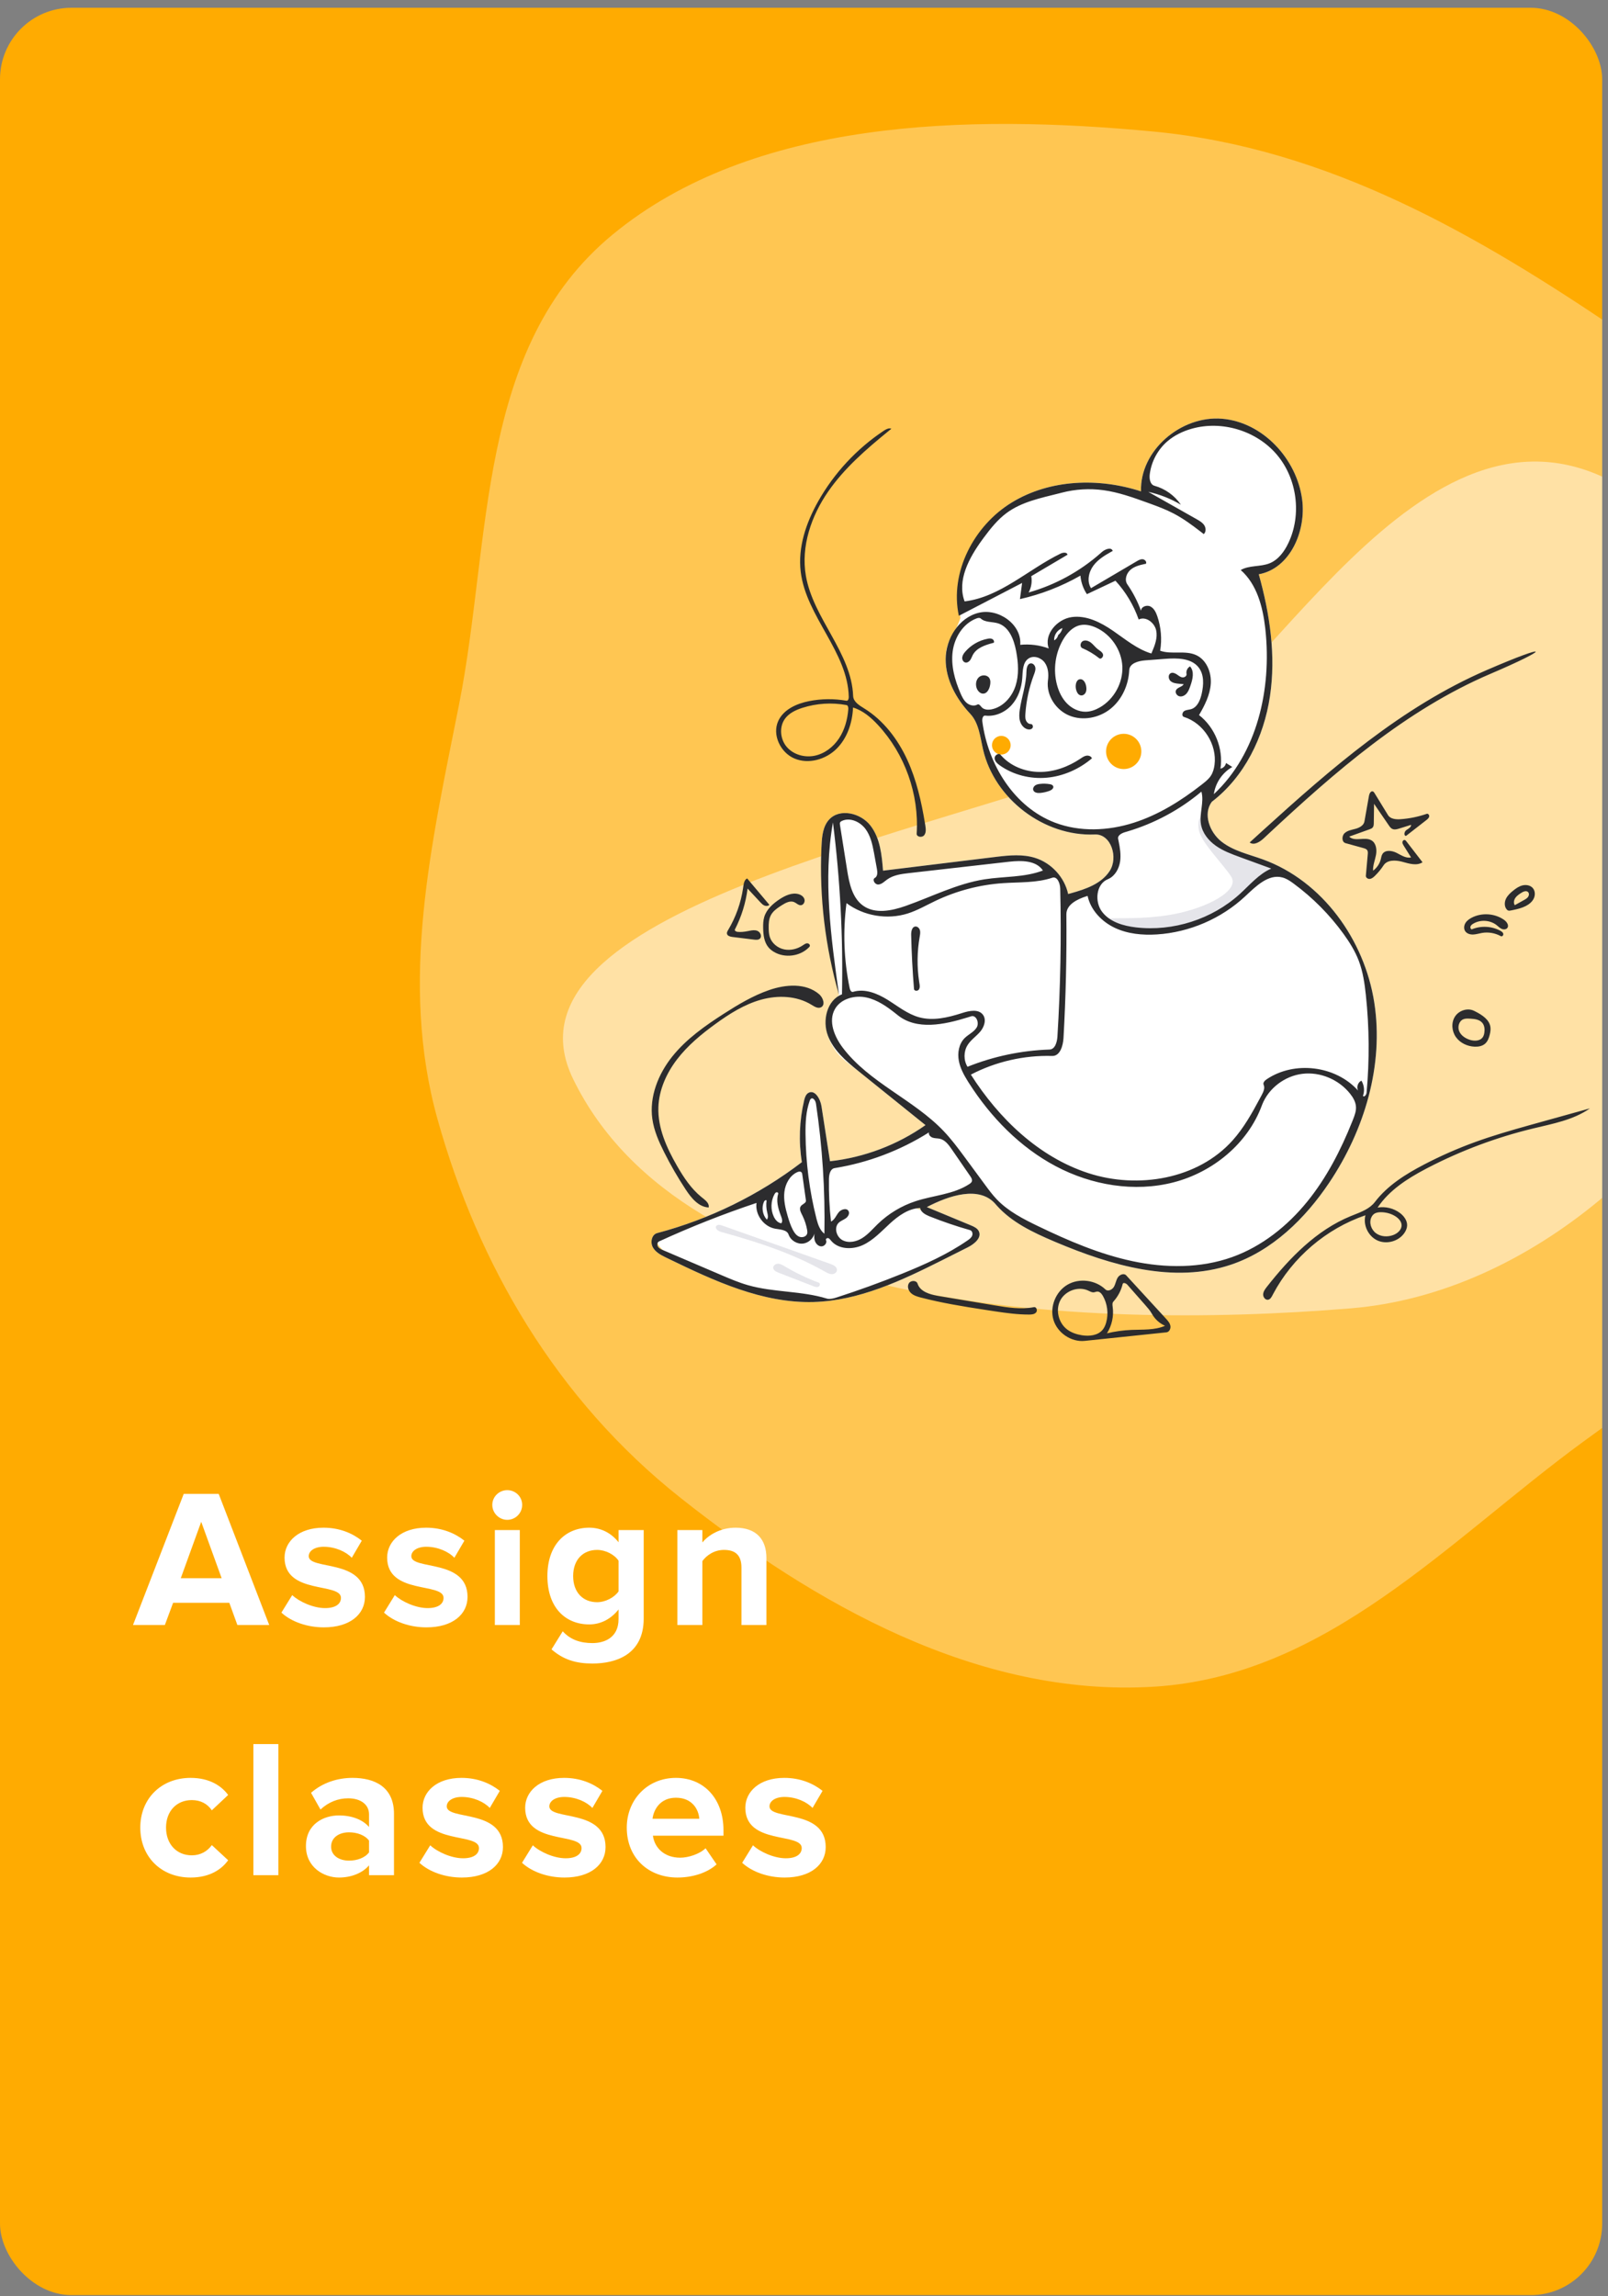 <svg xmlns="http://www.w3.org/2000/svg" width="180" height="257" fill="none" viewBox="0 0 180 257"><rect x="0" y="0" width="180" height="257" fill="#808080" stroke="none"/><g clip-path="url(#clip0)"><rect width="179.348" height="256" y=".87" fill="#FFAB01" rx="8"/><path fill="#fff" fill-opacity=".32" fill-rule="evenodd" d="M129.202 14.732C148.744 16.598 165.447 26.34 181.175 36.991C196.676 47.489 212.64 58.747 218.74 75.367C224.858 92.04 221.838 110.506 214.061 126.604C206.772 141.691 191.331 151.022 177.184 161.387C162.12 172.423 148.545 187.573 129.202 188.773C109.453 189.997 91.081 179.441 76.189 167.649C62.25 156.612 53.505 141.488 48.971 125.244C44.673 109.844 48.295 94.447 51.393 78.813C55.047 60.374 53.274 38.855 68.591 26.241C84.236 13.356 108.157 12.723 129.202 14.732Z" clip-rule="evenodd"/><path fill="#fff" fill-opacity=".48" fill-rule="evenodd" d="M181.261 54.325C158.754 41.412 141.205 79.314 128.458 84.085C102.77 93.701 55.056 102.065 64.155 120.76C76.65 146.429 120.123 148.991 151.212 146.429C191.648 143.098 225.513 79.711 181.261 54.325Z" clip-rule="evenodd"/><path fill="#fff" fill-rule="evenodd" d="M107.516 69.155C106.641 65.269 109.024 58.819 113.282 56.225C117.54 53.632 122.986 53.454 127.727 54.994C127.576 50.415 132.222 46.485 136.789 46.864C141.357 47.242 145.146 51.342 145.76 55.882C146.238 59.42 144.421 63.634 140.908 64.275C142.15 68.711 142.841 73.378 142.159 77.933C141.477 82.489 139.309 86.939 135.649 89.737C134.639 91.096 135.402 93.145 136.732 94.193C138.062 95.241 139.784 95.609 141.376 96.188C148.045 98.611 152.74 105.188 153.835 112.198C154.929 119.207 152.743 126.475 148.792 132.368C146.086 136.404 142.405 139.989 137.799 141.541C131.335 143.72 124.247 141.598 117.97 138.928C115.577 137.91 113.14 136.753 111.451 134.776C109.64 132.657 106.218 133.802 103.75 135.098C105.391 135.778 107.032 136.459 108.673 137.14C109.025 137.286 109.408 137.46 109.571 137.805C109.916 138.531 109.068 139.229 108.35 139.591C107.579 139.979 106.807 140.367 106.036 140.755C101.302 143.139 96.371 145.574 91.073 145.721C85.279 145.882 79.807 143.293 74.594 140.764C74.014 140.483 73.4 140.169 73.085 139.608C72.77 139.046 72.946 138.17 73.569 138.006C79.417 136.459 84.955 133.745 89.76 130.07C89.392 127.782 89.479 125.423 90.013 123.168C90.09 122.842 90.201 122.484 90.492 122.317C91.207 121.907 91.828 122.988 91.954 123.802C92.273 125.858 92.591 127.913 92.91 129.968C96.738 129.545 100.452 128.14 103.601 125.923C101.145 123.946 98.689 121.969 96.234 119.992C94.817 118.851 93.449 118.169 92.684 115.935C92.174 114.446 92.585 112.916 93.919 111.345C92.43 103.928 91.779 98.336 91.965 94.571C92.014 93.566 92.127 92.481 92.803 91.736C93.998 90.421 96.344 90.988 97.434 92.391C98.524 93.793 98.707 95.675 98.847 97.446C102.999 96.939 107.15 96.432 111.302 95.925C112.821 95.739 114.394 95.558 115.855 96.01C117.69 96.577 119.163 98.183 119.569 100.058C121.321 99.585 123.229 99.002 124.218 97.481C125.208 95.96 124.37 93.315 122.557 93.394C116.886 93.639 111.339 89.432 110.049 83.906C109.72 82.501 109.593 80.939 108.606 79.885C107.042 78.216 105.85 76.064 105.858 73.778C105.866 71.49 106.824 71.218 107.516 69.155ZM73.664 139.538C73.792 139.729 74.015 139.828 74.226 139.919C76.392 140.845 78.557 141.772 80.723 142.698C81.708 143.12 82.697 143.543 83.727 143.837C86.601 144.659 89.698 144.459 92.555 145.336C92.902 145.443 93.274 145.333 93.619 145.222C96.111 144.419 98.574 143.526 101.001 142.544C103.54 141.516 106.056 140.383 108.311 138.828C108.516 138.686 108.729 138.529 108.822 138.298C108.916 138.067 108.829 137.746 108.59 137.678C107.068 137.246 105.569 136.736 104.099 136.152C103.627 135.964 103.095 135.696 102.995 135.198C101.7 135.25 100.568 136.066 99.613 136.941C98.658 137.817 97.761 138.806 96.585 139.348C95.408 139.89 93.829 139.843 93.013 138.836C92.926 138.729 92.839 138.605 92.705 138.57C92.571 138.535 92.399 138.669 92.462 138.792C92.623 139.112 92.276 139.516 91.918 139.494C91.561 139.472 91.281 139.146 91.193 138.799C91.105 138.451 90.627 139.072 89.934 139.175C89.241 139.278 88.506 138.834 88.276 138.173C88.087 137.628 87.343 137.618 86.775 137.516C85.483 137.284 84.502 135.931 84.684 134.631C80.971 135.869 77.326 137.309 73.769 138.942C73.561 139.037 73.537 139.347 73.664 139.538Z" clip-rule="evenodd"/><path fill="#FFAB01" d="M125.787 86.073C126.877 86.073 127.761 85.19 127.761 84.1C127.761 83.01 126.877 82.127 125.787 82.127C124.697 82.127 123.813 83.01 123.813 84.1C123.813 85.19 124.697 86.073 125.787 86.073Z"/><path fill="#FFAB01" d="M112.086 84.449C112.663 84.449 113.131 83.981 113.131 83.404C113.131 82.827 112.663 82.359 112.086 82.359C111.509 82.359 111.041 82.827 111.041 83.404C111.041 83.981 111.509 84.449 112.086 84.449Z"/><path fill="#E5E5EA" fill-rule="evenodd" d="M135.213 92.02C135.394 92.958 135.931 93.867 136.646 94.43C137.976 95.478 140.966 96.557 142.558 97.135C142.703 97.188 141.886 97.649 140.832 98.668C137.978 101.429 131.737 106.372 125.641 103.888C124.928 103.597 124.332 103.263 123.847 102.909C123.4 102.582 127.504 103.053 131.342 102.325C135.2 101.594 138.789 99.662 137.829 98.13C136.925 96.691 134.385 94.252 134.187 92.818C133.923 90.907 135.057 91.214 135.213 92.02Z" clip-rule="evenodd"/><path fill="#fff" fill-rule="evenodd" d="M73.586 138.995C73.586 138.23 76 137.61 80.128 136.058C82.967 134.991 88.5 131.902 91.222 131.758C93.034 131.662 100.274 134.312 104.998 136.215C107.374 137.171 109.207 137.771 109.207 138.078C109.207 138.694 104.162 141.671 99.007 143.627C96.491 144.582 94.13 145.438 91.965 145.38C85.364 145.204 73.586 140.933 73.586 138.995Z" clip-rule="evenodd"/><path fill="#2C2C2E" fill-rule="evenodd" d="M166.84 75.416C157.374 79.457 149.466 86.364 141.932 93.386L141.471 93.817C141.032 94.227 140.365 94.657 139.89 94.287L141.354 92.954C149.015 85.997 156.935 79.097 166.412 74.999C173.699 71.847 173.622 72.52 166.84 75.416ZM126.067 142.738L130.507 147.573C130.725 147.81 130.952 148.064 131.012 148.38C131.073 148.696 130.89 149.082 130.57 149.115L121.428 150.071C119.909 150.23 118.361 149.177 117.923 147.715C117.486 146.252 118.186 144.539 119.509 143.776C120.831 143.014 122.645 143.254 123.743 144.315C124.015 144.578 124.493 144.355 124.686 144.03C124.879 143.704 124.92 143.306 125.12 142.984C125.319 142.663 125.811 142.459 126.067 142.738ZM118.694 145.529C118.127 146.604 118.486 148.061 119.456 148.794C119.932 149.153 120.516 149.346 121.104 149.441C121.935 149.575 122.899 149.473 123.433 148.823C123.628 148.586 123.748 148.295 123.829 147.999C124.101 147.013 123.963 145.921 123.455 145.033C123.316 144.792 123.103 144.54 122.825 144.552C122.693 144.558 122.57 144.624 122.439 144.638C122.22 144.66 122.017 144.536 121.817 144.443C120.715 143.929 119.261 144.453 118.694 145.529ZM125.672 143.708C125.498 144.435 125.137 145.118 124.633 145.671C124.491 145.827 124.526 146.068 124.554 146.276C124.695 147.293 124.463 148.357 123.913 149.224C124.814 149.01 125.736 148.883 126.661 148.843C127.93 148.789 129.254 148.891 130.416 148.381C129.795 148.111 129.268 147.63 128.942 147.036C128.75 146.687 128.484 146.385 128.221 146.086L126.199 143.79C126.053 143.624 125.724 143.493 125.672 143.708ZM102.712 143.664C103.002 144.569 104.092 144.879 105.037 145.042L111.342 146.095C112.799 146.338 114.295 146.581 115.745 146.294C116.019 146.24 116.163 146.674 115.983 146.886C115.802 147.099 115.488 147.124 115.21 147.125C113.947 147.129 112.691 146.961 111.441 146.774L110.11 146.571C107.753 146.209 105.398 145.823 103.091 145.223C102.696 145.12 102.287 145.003 101.985 144.729C101.683 144.455 101.526 143.976 101.738 143.628C101.951 143.28 102.588 143.276 102.712 143.664ZM136.789 46.864C141.357 47.242 145.146 51.342 145.76 55.882C146.238 59.42 144.421 63.634 140.908 64.275C142.15 68.711 142.841 73.378 142.159 77.933C141.477 82.489 139.309 86.939 135.649 89.737C134.639 91.096 135.402 93.145 136.732 94.193C138.062 95.241 139.784 95.609 141.376 96.188C148.045 98.611 152.74 105.189 153.835 112.198C154.929 119.207 152.743 126.475 148.792 132.368C146.086 136.404 142.405 139.989 137.799 141.541C131.399 143.698 124.389 141.64 118.158 139.008L117.97 138.928C115.627 137.931 113.241 136.801 111.557 134.899L111.451 134.776C109.64 132.657 106.218 133.802 103.75 135.098L108.673 137.14C109.025 137.286 109.408 137.46 109.571 137.805C109.916 138.531 109.068 139.229 108.35 139.591L105.459 141.045C100.901 143.333 96.156 145.58 91.073 145.721C85.347 145.88 79.935 143.353 74.776 140.852L74.448 140.693C73.914 140.429 73.374 140.123 73.085 139.608C72.77 139.046 72.946 138.17 73.569 138.006C79.417 136.459 84.955 133.745 89.76 130.07C89.392 127.782 89.479 125.423 90.013 123.168L90.04 123.058C90.117 122.765 90.234 122.466 90.492 122.317C91.207 121.907 91.828 122.988 91.954 123.802L92.91 129.968C96.738 129.545 100.452 128.14 103.601 125.923L96.036 119.832C94.681 118.737 93.31 117.552 92.684 115.935C92.027 114.239 92.555 111.939 94.252 111.283C94.386 104.857 94.047 98.422 93.239 92.046C92.122 98.414 93.02 104.943 93.919 111.345C92.378 106.011 91.71 100.426 91.95 94.879L91.965 94.571C92.014 93.566 92.127 92.481 92.803 91.736C93.998 90.421 96.344 90.988 97.434 92.391C98.524 93.793 98.707 95.675 98.847 97.446L111.587 95.89C113.017 95.719 114.485 95.586 115.855 96.01C117.69 96.577 119.163 98.183 119.569 100.058L119.868 99.977C121.534 99.516 123.285 98.916 124.218 97.481C125.197 95.977 124.387 93.372 122.614 93.392L122.557 93.394C116.886 93.639 111.339 89.432 110.049 83.906C109.72 82.501 109.593 80.939 108.606 79.885C107.042 78.216 105.85 76.064 105.858 73.778C105.866 71.49 107.324 69.132 109.546 68.585C111.767 68.038 114.396 69.891 114.204 72.17C115.282 72.061 116.384 72.201 117.4 72.577C116.821 71.015 118.323 69.292 119.973 69.065C121.623 68.838 123.232 69.663 124.604 70.607C125.977 71.55 127.288 72.662 128.884 73.14L128.957 72.97C129.287 72.2 129.591 71.378 129.425 70.564C129.246 69.691 128.261 68.935 127.464 69.335C126.904 67.731 126.013 66.244 124.863 64.994L121.668 66.499C121.257 65.883 121.005 65.161 120.943 64.423C118.833 65.628 116.544 66.518 114.174 67.052L114.416 65.243L107.334 68.921C106.288 64.048 109.024 58.819 113.282 56.225C117.54 53.632 122.986 53.454 127.727 54.994C127.576 50.415 132.222 46.485 136.789 46.864ZM171.633 126.295C167.552 127.279 163.591 128.757 159.864 130.686L159.594 130.827C157.529 131.915 155.501 133.218 154.207 135.153C155.081 135.001 156.014 135.229 156.721 135.766C157.167 136.105 157.539 136.614 157.513 137.174C157.499 137.464 157.378 137.741 157.216 137.982C156.581 138.922 155.236 139.304 154.201 138.838C153.166 138.372 152.561 137.112 152.846 136.013C148.454 137.512 144.68 140.736 142.509 144.836L142.437 144.974C142.33 145.18 142.199 145.411 141.973 145.463C141.661 145.533 141.383 145.185 141.398 144.866C141.412 144.547 141.616 144.272 141.814 144.021C144.373 140.772 147.363 137.68 151.19 136.113L151.479 135.997C152.381 135.639 153.326 135.287 153.909 134.524C155.323 132.672 157.359 131.401 159.426 130.325C161.276 129.362 163.19 128.521 165.151 127.81C167.118 127.097 169.13 126.515 171.146 125.951L177.976 124.05C176.129 125.348 173.828 125.765 171.633 126.295ZM84.684 134.631C80.971 135.869 77.326 137.309 73.769 138.942C73.561 139.037 73.537 139.347 73.664 139.538C73.792 139.729 74.015 139.828 74.226 139.919L80.723 142.698C81.708 143.12 82.697 143.543 83.727 143.837C86.601 144.659 89.698 144.459 92.555 145.336C92.902 145.443 93.274 145.333 93.619 145.222C96.111 144.419 98.574 143.526 101.001 142.544C103.54 141.516 106.056 140.383 108.311 138.828C108.516 138.686 108.729 138.529 108.822 138.298C108.916 138.067 108.829 137.746 108.59 137.678C107.068 137.246 105.569 136.736 104.099 136.152L103.997 136.11C103.553 135.924 103.088 135.66 102.995 135.198C101.7 135.25 100.568 136.066 99.613 136.941C98.658 137.817 97.761 138.806 96.585 139.348C95.408 139.89 93.829 139.843 93.013 138.837L92.961 138.771C92.89 138.683 92.812 138.598 92.705 138.57C92.571 138.535 92.399 138.669 92.462 138.792C92.623 139.112 92.276 139.516 91.918 139.494C91.561 139.472 91.281 139.146 91.193 138.799C91.136 138.575 91.141 138.345 91.168 138.114L91.175 138.058C91.016 138.621 90.517 139.088 89.934 139.175C89.241 139.279 88.506 138.834 88.276 138.173C88.087 137.628 87.343 137.618 86.775 137.516C85.483 137.284 84.502 135.931 84.684 134.631ZM93.458 112.941C92.692 114.302 93.403 116.024 94.346 117.269C97.302 121.172 102.253 123.046 105.631 126.59C106.48 127.481 107.22 128.467 107.95 129.458L110.246 132.575C110.668 133.148 111.091 133.722 111.584 134.236C112.867 135.575 114.558 136.44 116.23 137.244C119.622 138.876 123.112 140.376 126.796 141.155C130.479 141.934 134.393 141.96 137.937 140.69C141.254 139.501 144.112 137.22 146.333 134.485C148.5 131.815 150.092 128.72 151.367 125.525L151.46 125.291C151.643 124.825 151.824 124.337 151.785 123.838C151.745 123.31 151.464 122.829 151.135 122.414C149.883 120.83 147.789 119.934 145.785 120.182C143.812 120.425 142.005 121.794 141.282 123.644L141.248 123.732C139.678 127.989 135.766 131.191 131.372 132.327C126.978 133.463 122.198 132.649 118.187 130.525C114.177 128.401 110.904 125.039 108.464 121.214L108.33 121.002C107.89 120.295 107.489 119.551 107.334 118.735C107.163 117.837 107.336 116.827 107.985 116.183C108.413 115.758 109.023 115.508 109.334 114.991C109.646 114.474 109.28 113.561 108.705 113.746L108.322 113.867C105.68 114.689 102.615 115.326 100.49 113.616L100.286 113.453C99.294 112.665 98.234 111.913 97.002 111.642C95.685 111.353 94.118 111.766 93.458 112.941ZM103.988 126.737C100.784 128.761 97.168 130.13 93.426 130.736C92.932 130.816 92.8 131.456 92.792 131.956C92.767 133.546 92.844 135.138 93.022 136.718C93.427 136.527 93.593 136.05 93.87 135.698C94.146 135.345 94.776 135.152 94.99 135.546C95.139 135.821 94.94 136.165 94.686 136.348C94.432 136.53 94.119 136.629 93.892 136.844C93.328 137.381 93.623 138.435 94.31 138.801C94.998 139.166 95.867 138.976 96.526 138.561C97.185 138.147 97.694 137.539 98.252 136.997C99.447 135.838 100.909 134.955 102.491 134.437C104.5 133.779 106.736 133.682 108.504 132.522C108.623 132.444 108.746 132.353 108.791 132.218C108.852 132.033 108.748 131.842 108.638 131.678L106.524 128.608C106.187 128.119 105.799 127.594 105.222 127.454C104.959 127.39 104.677 127.415 104.418 127.333C104.159 127.252 103.915 126.998 103.988 126.737ZM89.227 131.195C88.403 131.58 87.915 132.485 87.806 133.388C87.698 134.291 87.911 135.2 88.164 136.073C88.32 136.61 88.492 137.144 88.749 137.64C88.913 137.956 89.13 138.271 89.459 138.408C89.787 138.546 90.243 138.422 90.35 138.083C90.394 137.943 90.374 137.792 90.349 137.647C90.253 137.104 90.081 136.575 89.84 136.079L89.739 135.878C89.594 135.589 89.458 135.247 89.644 134.994C89.822 134.752 90.259 134.652 90.217 134.355L89.809 131.454C89.797 131.369 89.783 131.28 89.728 131.214C89.612 131.076 89.39 131.119 89.227 131.195ZM154.583 135.67C154.311 135.669 154.025 135.706 153.806 135.869C153.678 135.963 153.582 136.096 153.514 136.24C153.227 136.849 153.491 137.632 154.036 138.028C154.58 138.425 155.334 138.462 155.964 138.224C156.446 138.043 156.91 137.631 156.894 137.117C156.881 136.711 156.573 136.372 156.233 136.149C155.747 135.831 155.164 135.673 154.583 135.67ZM90.774 122.974C90.704 123.025 90.67 123.111 90.64 123.193C90.212 124.382 90.159 125.67 90.171 126.934C90.201 130.103 90.608 133.268 91.381 136.341L91.42 136.491C91.578 137.091 91.794 137.706 92.284 138.078C92.374 133.208 92.058 128.33 91.34 123.512C91.293 123.2 91.028 122.785 90.774 122.974ZM86.913 133.441C86.811 133.47 86.745 133.568 86.694 133.661C86.276 134.423 86.248 135.387 86.621 136.173C86.788 136.525 87.074 136.867 87.462 136.91C87.62 136.714 87.548 136.43 87.459 136.189L87.383 135.986C87.098 135.215 86.865 134.38 87.115 133.605C87.148 133.504 87.016 133.413 86.913 133.441ZM85.519 134.498C85.226 135.149 85.356 135.969 85.838 136.497C86.036 136.294 85.949 135.962 85.881 135.686C85.775 135.255 85.751 134.803 85.811 134.363C85.737 134.255 85.573 134.378 85.519 134.498ZM91.698 111.276C92.142 111.659 92.425 112.484 91.897 112.74C91.559 112.904 91.176 112.664 90.856 112.466C89.197 111.437 87.076 111.361 85.195 111.885C83.314 112.408 81.633 113.475 80.055 114.624C78.483 115.768 76.968 117.024 75.786 118.567C74.604 120.111 73.769 121.971 73.7 123.913C73.618 126.241 74.624 128.466 75.787 130.484C76.528 131.77 77.364 133.038 78.515 133.972L78.751 134.159C79.078 134.421 79.413 134.746 79.33 135.14C78.202 135.089 77.383 134.081 76.762 133.138C75.879 131.797 75.073 130.406 74.352 128.972C73.752 127.779 73.203 126.537 73.021 125.215C72.678 122.728 73.688 120.2 75.258 118.241C76.828 116.281 78.916 114.811 81.029 113.455C82.634 112.425 84.286 111.437 86.087 110.811C87.945 110.165 90.207 109.993 91.698 111.276ZM139.377 100.324C136.706 102.817 133.154 104.348 129.507 104.58C127.895 104.683 126.231 104.529 124.772 103.835C123.314 103.141 122.085 101.848 121.746 100.269L121.625 100.306C120.569 100.64 119.361 101.244 119.371 102.332C119.416 106.945 119.309 111.559 119.049 116.165C118.999 117.049 118.663 118.209 117.778 118.183C114.633 118.091 111.468 118.816 108.678 120.27C111.818 125.193 116.284 129.497 121.839 131.3C127.394 133.104 134.094 131.977 137.986 127.624C139.234 126.229 140.153 124.579 141.037 122.926L141.241 122.545C141.429 122.193 141.62 121.774 141.453 121.411C141.346 121.179 141.576 120.939 141.787 120.796C144.894 118.694 149.519 119.264 152.021 122.057C151.823 121.67 152.003 121.135 152.396 120.947C152.708 121.448 152.774 122.095 152.57 122.649C152.705 122.84 152.953 122.533 152.974 122.299C153.308 118.668 153.282 115.004 152.896 111.379C152.757 110.071 152.568 108.756 152.1 107.527C151.69 106.449 151.073 105.462 150.398 104.527C148.843 102.377 146.953 100.471 144.817 98.897L144.662 98.784C144.323 98.541 143.967 98.318 143.567 98.209C141.983 97.778 140.577 99.204 139.377 100.324ZM117.795 98.235C116.029 98.829 114.117 98.715 112.258 98.843C109.638 99.024 107.054 99.705 104.685 100.839C103.665 101.327 102.678 101.901 101.599 102.241C99.308 102.962 96.682 102.516 94.757 101.08C94.342 104.247 94.464 107.485 95.117 110.611C95.159 110.812 95.291 111.069 95.488 111.009C96.79 110.609 98.19 111.175 99.348 111.892C100.505 112.61 101.593 113.504 102.908 113.859C104.45 114.275 106.085 113.891 107.612 113.407L107.726 113.37C108.509 113.119 109.521 112.91 110.023 113.56C110.446 114.109 110.179 114.929 109.731 115.458C109.283 115.987 108.675 116.38 108.309 116.969C107.86 117.692 107.858 118.668 108.303 119.394C111.219 118.224 114.34 117.569 117.48 117.465C118.11 117.444 118.33 116.63 118.369 116.001C118.708 110.492 118.812 104.969 118.681 99.452C118.667 98.864 118.353 98.047 117.795 98.235ZM165.003 113.131L165.128 113.193C165.901 113.586 166.724 114.11 166.839 114.956C166.877 115.235 166.829 115.518 166.763 115.792C166.671 116.17 166.532 116.558 166.237 116.814C165.925 117.084 165.487 117.161 165.074 117.145C164.261 117.113 163.448 116.735 162.977 116.072C162.506 115.409 162.431 114.46 162.87 113.776C163.309 113.091 164.274 112.77 165.003 113.131ZM163.798 114.078C163.316 114.279 163.142 114.93 163.343 115.412C163.545 115.893 164.022 116.21 164.518 116.372C165.025 116.539 165.679 116.525 165.981 116.085C166.082 115.939 166.13 115.762 166.158 115.587C166.218 115.205 166.181 114.782 165.935 114.483C165.63 114.114 165.11 114.039 164.624 114.012L164.503 114.006C164.265 113.995 164.018 113.986 163.798 114.078ZM102.979 104.121C103.04 104.352 102.993 104.596 102.952 104.832C102.658 106.49 102.637 108.196 102.888 109.861L102.935 110.156C102.965 110.364 102.978 110.584 102.858 110.752C102.72 110.946 102.333 110.926 102.313 110.689C102.148 108.672 102.043 106.649 101.996 104.626C101.988 104.239 102.088 103.725 102.474 103.695C102.713 103.677 102.918 103.89 102.979 104.121ZM89.409 100.078C89.694 100.164 89.968 100.359 90.05 100.645C90.133 100.931 89.945 101.293 89.648 101.312C89.371 101.329 89.159 101.077 88.905 100.966C88.448 100.767 87.935 101.045 87.515 101.313L87.301 101.451C86.898 101.716 86.507 102.014 86.286 102.438C86.059 102.871 86.04 103.38 86.047 103.869C86.052 104.208 86.068 104.553 86.173 104.876C86.401 105.577 87.051 106.102 87.773 106.254C88.494 106.406 89.266 106.209 89.876 105.796L89.996 105.715C90.104 105.644 90.217 105.582 90.343 105.576C90.518 105.567 90.709 105.732 90.649 105.896C90.632 105.945 90.595 105.985 90.558 106.022C89.561 107.047 87.838 107.266 86.616 106.524C86.397 106.392 86.194 106.232 86.029 106.037C85.534 105.452 85.442 104.632 85.428 103.866C85.421 103.451 85.431 103.03 85.549 102.632C85.803 101.772 86.524 101.134 87.272 100.64C87.908 100.221 88.679 99.859 89.409 100.078ZM83.637 98.315L86.124 101.268C85.987 101.416 85.747 101.425 85.562 101.345C85.398 101.274 85.267 101.146 85.143 101.015L83.684 99.446C83.485 101.038 83.003 102.595 82.268 104.021C82.196 104.16 82.399 104.277 82.554 104.293C82.934 104.332 83.318 104.289 83.692 104.215L83.885 104.176C84.187 104.116 84.497 104.069 84.779 104.18C85.121 104.316 85.332 104.814 85.058 105.059C84.889 105.21 84.632 105.191 84.407 105.163L81.985 104.864L81.911 104.853C81.671 104.814 81.409 104.72 81.374 104.49C81.353 104.351 81.43 104.218 81.502 104.098C82.364 102.659 82.938 101.049 83.182 99.39L83.219 99.127C83.266 98.804 83.35 98.454 83.637 98.315ZM168.372 102.954C168.673 103.166 168.956 103.583 168.723 103.868C168.578 104.046 168.297 104.05 168.088 103.955C167.879 103.859 167.716 103.687 167.536 103.544C166.796 102.959 165.684 102.898 164.884 103.397C164.77 103.468 164.657 103.557 164.611 103.683C164.564 103.809 164.615 103.978 164.744 104.016C165.766 103.583 166.983 103.644 167.957 104.176C168.098 104.253 168.245 104.355 168.28 104.511C168.315 104.668 168.147 104.856 168.007 104.777C167.371 104.422 166.613 104.291 165.895 104.413C165.561 104.47 165.234 104.58 164.894 104.591C164.555 104.601 164.184 104.488 164.004 104.201C163.838 103.935 163.877 103.577 164.039 103.309C164.201 103.041 164.467 102.851 164.745 102.707C165.876 102.119 167.332 102.218 168.372 102.954ZM134.487 88.599C132.062 90.637 129.213 92.167 126.174 93.065L125.971 93.124C125.577 93.236 125.081 93.486 125.164 93.888L125.215 94.137C125.366 94.886 125.495 95.649 125.387 96.403C125.27 97.216 124.822 98.03 124.08 98.372L124.011 98.402C122.69 98.945 122.504 100.918 123.371 102.054C124.237 103.19 125.74 103.63 127.159 103.794C131.325 104.276 135.672 102.879 138.778 100.062C139.904 99.04 140.912 97.817 142.306 97.21L138.819 95.934C137.878 95.59 136.925 95.239 136.106 94.662C135.287 94.085 134.604 93.245 134.437 92.258C134.232 91.048 134.812 89.782 134.487 88.599ZM94.259 91.869C94.172 91.908 94.082 91.96 94.04 92.046C93.998 92.132 94.013 92.234 94.027 92.328L94.826 97.364C95.062 98.847 95.393 100.492 96.617 101.363C97.958 102.318 99.799 101.944 101.361 101.399L101.444 101.369C104.351 100.337 107.148 98.901 110.194 98.417C112.382 98.07 114.675 98.219 116.744 97.427C115.987 96.286 114.348 96.292 112.977 96.442L101.776 97.714C100.909 97.813 99.997 97.928 99.293 98.444C98.984 98.669 98.692 98.979 98.311 98.995C97.939 99.01 97.616 98.469 97.907 98.27L97.933 98.255C98.252 98.079 98.231 97.621 98.165 97.262L97.827 95.406C97.655 94.484 97.446 93.547 96.895 92.795C96.3 91.983 95.18 91.46 94.259 91.869ZM171.585 99.395C171.855 99.71 171.867 100.192 171.687 100.565C171.507 100.938 171.166 101.213 170.797 101.402C170.352 101.63 169.862 101.749 169.371 101.851L169.126 101.901C169.029 101.92 168.928 101.939 168.835 101.908C168.758 101.882 168.695 101.824 168.644 101.761C168.391 101.443 168.4 100.975 168.571 100.606C168.742 100.238 169.049 99.952 169.364 99.696C169.686 99.434 170.037 99.187 170.441 99.091C170.845 98.996 171.315 99.08 171.585 99.395ZM170.261 99.948L170.131 100.034C169.938 100.167 169.752 100.311 169.622 100.505C169.463 100.741 169.408 101.07 169.565 101.307L170.604 100.729C170.773 100.635 170.948 100.535 171.058 100.376C171.168 100.217 171.19 99.979 171.054 99.841C170.85 99.633 170.503 99.787 170.261 99.948ZM153.688 88.581C153.761 88.61 153.81 88.676 153.852 88.743L155.374 91.228C155.646 91.672 156.265 91.722 156.785 91.685C157.781 91.615 158.767 91.412 159.709 91.083C159.867 91.027 160.017 91.228 159.983 91.392C159.949 91.556 159.808 91.673 159.676 91.776L157.39 93.557C157.11 93.537 157.189 93.078 157.417 92.913L157.484 92.866C157.704 92.718 157.97 92.572 157.956 92.317L156.635 92.73C156.383 92.809 156.102 92.886 155.862 92.775C155.703 92.702 155.591 92.558 155.49 92.412L153.812 89.963L153.783 92.108C153.78 92.284 153.773 92.474 153.661 92.61C153.582 92.707 153.463 92.758 153.345 92.802L151.029 93.633C151.648 94.251 152.805 93.601 153.545 94.067C154.052 94.386 154.139 95.097 154.029 95.686C153.92 96.275 153.669 96.848 153.702 97.446C154.124 97.139 154.435 96.682 154.563 96.176C154.615 95.972 154.64 95.755 154.754 95.578C155.067 95.089 155.814 95.189 156.332 95.45C156.85 95.711 157.387 96.087 157.954 95.963L157.132 94.649C157.057 94.529 156.979 94.399 156.986 94.258C156.992 94.117 157.126 93.974 157.262 94.015C157.321 94.033 157.365 94.08 157.405 94.129L159.239 96.506C158.594 96.93 157.745 96.663 157.001 96.458L156.891 96.429C156.165 96.249 155.279 96.232 154.879 96.846C154.596 97.279 154.265 97.681 153.893 98.04C153.736 98.191 153.557 98.342 153.341 98.367C153.124 98.392 152.876 98.228 152.895 98.011L153.108 95.607C153.122 95.452 153.132 95.282 153.046 95.152C152.954 95.016 152.782 94.962 152.624 94.918L150.62 94.365C150.184 94.245 150.181 93.567 150.508 93.255C150.835 92.943 151.316 92.878 151.751 92.757C152.187 92.636 152.658 92.38 152.736 91.935L153.245 89.055C153.288 88.809 153.456 88.487 153.688 88.581ZM99.781 47.985L99.411 48.286C96.946 50.294 94.516 52.4 92.708 55.011C90.81 57.753 89.644 61.152 90.209 64.439C91.033 69.228 95.318 73.041 95.501 77.897C95.525 78.542 96.182 78.943 96.732 79.282C98.901 80.619 100.509 82.74 101.569 85.056C102.597 87.3 103.146 89.731 103.544 92.168L103.583 92.403C103.642 92.775 103.685 93.198 103.446 93.488C103.206 93.778 102.589 93.677 102.613 93.301C102.895 88.886 101.29 84.382 98.28 81.139C97.498 80.297 96.589 79.516 95.488 79.186C95.418 80.887 94.845 82.62 93.633 83.815C92.421 85.009 90.508 85.555 88.938 84.896C87.369 84.237 86.409 82.246 87.115 80.697C87.707 79.4 89.176 78.745 90.575 78.468C91.948 78.197 93.371 78.183 94.749 78.427C94.935 78.46 95.016 78.201 95.012 78.012C94.912 72.965 90.246 69.014 89.633 64.003C89.298 61.264 90.233 58.508 91.589 56.105C93.37 52.95 95.904 50.223 98.921 48.214L98.999 48.163C99.241 48.011 99.523 47.882 99.781 47.985ZM115.147 73.692C114.472 74.126 114.489 75.09 114.433 75.891C114.357 76.989 113.979 78.088 113.242 78.907C112.505 79.725 111.386 80.228 110.293 80.091C110.011 80.055 109.925 80.464 109.962 80.746C110.597 85.587 113.534 90.34 118.1 92.073C120.891 93.133 124.044 92.992 126.889 92.089C129.667 91.207 132.182 89.639 134.479 87.844L134.647 87.712C134.98 87.449 135.315 87.175 135.547 86.819C135.782 86.458 135.897 86.032 135.954 85.605C136.255 83.318 134.727 80.926 132.525 80.237C132.266 80.156 132.326 79.736 132.553 79.588C132.78 79.439 133.073 79.45 133.333 79.37C134.036 79.155 134.36 78.355 134.52 77.637C134.741 76.651 134.803 75.526 134.192 74.722C133.366 73.635 131.76 73.636 130.398 73.74L128.188 73.909C127.425 73.968 126.444 74.236 126.408 75C126.331 76.645 125.606 78.284 124.325 79.32C123.045 80.356 121.2 80.714 119.68 80.08C118.184 79.456 117.127 77.827 117.299 76.22L117.309 76.142C117.399 75.462 117.349 74.723 116.951 74.165C116.552 73.606 115.724 73.321 115.147 73.692ZM133.398 47.984C132.413 48.264 131.466 48.716 130.689 49.382C129.601 50.313 128.879 51.659 128.703 53.08C128.64 53.583 128.741 54.232 129.23 54.367C130.424 54.697 131.492 55.463 132.189 56.488C131.06 55.816 129.822 55.328 128.538 55.047L133.963 58.115C134.278 58.293 134.604 58.482 134.802 58.785C135 59.087 135.021 59.538 134.749 59.776L134.37 59.481C133.419 58.746 132.448 58.033 131.384 57.476C130.575 57.053 129.721 56.725 128.863 56.412L128.394 56.242C126.805 55.669 125.202 55.093 123.528 54.864C121.975 54.651 120.38 54.745 118.862 55.14L118.563 55.216C116.513 55.735 114.376 56.159 112.681 57.412C111.673 58.157 110.883 59.155 110.133 60.16L109.957 60.4C108.467 62.444 107.106 64.965 107.978 67.31C111.978 66.818 115.095 63.723 118.72 61.959C118.997 61.824 119.454 61.783 119.496 62.088L115.44 64.484C115.553 65.103 115.446 65.759 115.144 66.31C118.107 65.473 120.877 63.962 123.185 61.924L123.332 61.794C123.698 61.464 124.404 61.192 124.56 61.659L124.361 61.77C123.633 62.179 122.909 62.626 122.408 63.289C121.86 64.012 121.642 65.063 122.128 65.829L127.247 62.816C127.455 62.693 127.682 62.566 127.922 62.592C128.162 62.617 128.387 62.875 128.283 63.093L128.109 63.129C127.557 63.247 126.996 63.394 126.566 63.754C126.09 64.151 125.844 64.897 126.198 65.406C126.831 66.32 127.346 67.317 127.724 68.362C127.732 67.905 128.355 67.671 128.766 67.872C129.177 68.073 129.395 68.526 129.544 68.958C129.97 70.196 130.083 71.539 129.868 72.83C131.156 73.285 132.666 72.748 133.904 73.323C135.054 73.856 135.616 75.24 135.536 76.505C135.456 77.769 134.859 78.938 134.22 80.033C136.004 81.414 136.957 83.794 136.619 86.025C136.93 85.974 137.193 85.706 137.237 85.394L137.945 85.84C136.838 86.465 136.051 87.625 135.879 88.884C140.741 84.336 142.354 77.129 141.653 70.51L141.626 70.263C141.348 67.873 140.686 65.381 138.888 63.798C139.852 63.242 141.089 63.461 142.12 63.044C143.095 62.649 143.764 61.736 144.217 60.787C145.729 57.615 145.208 53.579 142.94 50.895C140.672 48.211 136.779 47.023 133.398 47.984ZM117.506 87.763C117.659 87.788 117.833 87.84 117.893 87.983C117.989 88.212 117.721 88.421 117.488 88.508C117.15 88.634 116.796 88.714 116.437 88.747C116.136 88.774 115.756 88.716 115.663 88.428C115.602 88.239 115.708 88.027 115.869 87.91C116.03 87.793 116.233 87.754 116.431 87.733C116.789 87.694 117.151 87.704 117.506 87.763ZM112.007 84.483C113.065 85.726 114.72 86.384 116.352 86.397C117.985 86.41 119.586 85.82 120.942 84.91L121.056 84.833C121.228 84.719 121.406 84.612 121.608 84.576C121.855 84.533 122.148 84.637 122.232 84.873C120.815 86.076 119.038 86.871 117.185 87.039C115.333 87.207 113.415 86.732 111.903 85.649C111.631 85.453 111.349 85.196 111.338 84.861C111.326 84.525 111.789 84.227 112.007 84.483ZM89.831 79.218C89.096 79.453 88.355 79.796 87.891 80.413C87.202 81.33 87.322 82.72 88.067 83.593C88.811 84.465 90.071 84.813 91.194 84.581C92.317 84.35 93.293 83.592 93.924 82.634C94.555 81.677 94.864 80.534 94.958 79.391C94.974 79.199 94.939 78.946 94.75 78.91C93.118 78.607 91.412 78.714 89.831 79.218ZM115.9 74.752C115.93 75.016 115.828 75.274 115.734 75.522C115.205 76.925 114.882 78.406 114.781 79.903C114.764 80.145 114.755 80.396 114.844 80.622C114.928 80.836 115.123 81.021 115.348 81.034L115.389 81.035C115.594 81.027 115.692 81.334 115.563 81.494C115.433 81.654 115.19 81.672 114.993 81.613C114.588 81.493 114.298 81.116 114.18 80.71C114.063 80.304 114.093 79.871 114.152 79.453C114.351 78.034 114.869 76.659 114.895 75.227C114.902 74.823 114.984 74.278 115.387 74.246C115.652 74.225 115.869 74.488 115.9 74.752ZM120.934 69.965C120.092 70.138 119.45 70.828 119.014 71.568C118.12 73.083 117.865 74.962 118.323 76.661C118.529 77.424 118.881 78.161 119.433 78.726C119.985 79.291 120.751 79.671 121.541 79.658C122.093 79.648 122.628 79.453 123.107 79.18C124.707 78.267 125.723 76.418 125.636 74.579C125.548 72.74 124.361 70.996 122.682 70.239C122.135 69.993 121.521 69.844 120.934 69.965ZM109.322 69.211C107.819 69.768 106.848 71.329 106.641 72.918C106.435 74.507 106.881 76.115 107.516 77.586C107.687 77.982 107.882 78.385 108.211 78.665C108.539 78.945 109.037 79.071 109.41 78.854C109.584 78.753 109.746 78.989 109.878 79.141C110.141 79.442 110.604 79.468 110.996 79.39C112.29 79.131 113.284 78.001 113.686 76.745C114.075 75.531 113.992 74.217 113.762 72.961L113.738 72.831C113.496 71.564 112.948 70.14 111.714 69.763C111.067 69.565 110.287 69.681 109.787 69.225C109.666 69.115 109.475 69.155 109.322 69.211ZM133.211 74.583C133.72 75.147 133.512 76.021 133.257 76.744L133.237 76.802C133.135 77.086 133.029 77.376 132.835 77.606C132.64 77.835 132.335 77.996 132.04 77.935C131.745 77.873 131.515 77.531 131.639 77.257C131.793 76.916 132.315 76.899 132.504 76.576L131.994 76.528C131.651 76.496 131.282 76.452 131.027 76.219C130.773 75.987 130.741 75.494 131.05 75.342C131.265 75.236 131.523 75.34 131.721 75.473C131.919 75.606 132.109 75.775 132.345 75.811C132.581 75.847 132.868 75.662 132.82 75.428C132.752 75.103 132.919 74.742 133.211 74.583ZM121.581 76.782C121.621 77.006 121.636 77.244 121.552 77.455C121.468 77.667 121.264 77.844 121.036 77.834C120.684 77.82 120.496 77.414 120.434 77.067C120.358 76.638 120.477 76.049 120.911 76.017C121.283 75.989 121.515 76.415 121.581 76.782ZM110.73 75.872C110.906 76.128 110.881 76.469 110.811 76.771C110.722 77.158 110.498 77.589 110.103 77.629C109.747 77.666 109.443 77.347 109.326 77.008C109.184 76.595 109.253 76.09 109.576 75.795C109.898 75.501 110.483 75.512 110.73 75.872ZM111.059 71.511C111.216 71.583 111.327 71.782 111.248 71.936L111.095 71.975C110.228 72.207 109.304 72.529 108.889 73.313C108.79 73.501 108.726 73.708 108.602 73.881C108.478 74.054 108.27 74.191 108.062 74.147C107.825 74.097 107.688 73.825 107.713 73.584C107.739 73.343 107.885 73.133 108.042 72.949C108.68 72.199 109.58 71.676 110.548 71.492C110.718 71.459 110.901 71.439 111.059 71.511ZM122.143 71.944C122.402 72.153 122.599 72.431 122.861 72.637C123.083 72.81 123.362 72.948 123.463 73.21C123.564 73.473 123.261 73.844 123.041 73.668C122.468 73.209 121.832 72.828 121.156 72.541C120.849 72.41 120.919 71.895 121.218 71.748C121.517 71.601 121.883 71.735 122.143 71.944ZM118.931 70.296C118.366 70.483 117.964 71.077 118.002 71.671C118.219 71.56 118.383 71.353 118.443 71.118L118.434 71.094C118.685 70.896 118.864 70.609 118.931 70.296Z" clip-rule="evenodd"/><path fill="#E5E5EA" fill-rule="evenodd" d="M87.09 141.435C87.318 141.437 87.527 141.543 87.725 141.659L87.833 141.722C89.05 142.451 90.335 143.068 91.665 143.561C91.848 143.629 91.791 143.936 91.613 144.015C91.435 144.095 91.229 144.024 91.047 143.953L87.119 142.425C86.868 142.327 86.576 142.178 86.554 141.909C86.532 141.641 86.822 141.433 87.09 141.435Z" clip-rule="evenodd"/><path fill="#E5E5EA" fill-rule="evenodd" d="M80.828 137.156L92.981 141.466L93.057 141.495C93.378 141.62 93.726 141.835 93.691 142.167C93.663 142.437 93.364 142.611 93.093 142.602C92.863 142.594 92.651 142.492 92.448 142.38L92.338 142.318C90.643 141.357 88.866 140.564 87.042 139.88C84.977 139.104 82.853 138.466 80.726 137.88C80.4 137.79 79.988 137.499 80.175 137.218C80.306 137.021 80.605 137.077 80.828 137.156Z" clip-rule="evenodd"/><path fill="#fff" d="M30.136 181.87L24.482 167.196H20.566L14.89 181.87H18.454L19.378 179.384H25.67L26.572 181.87H30.136ZM24.812 176.634H20.236L22.524 170.32L24.812 176.634Z"/><path fill="#fff" d="M36.253 182.134C39.201 182.134 40.851 180.66 40.851 178.724C40.851 174.434 34.559 175.754 34.559 174.17C34.559 173.576 35.219 173.114 36.231 173.114C37.529 173.114 38.739 173.664 39.377 174.346L40.499 172.432C39.443 171.596 38.013 170.98 36.209 170.98C33.415 170.98 31.853 172.542 31.853 174.324C31.853 178.504 38.167 177.074 38.167 178.834C38.167 179.494 37.595 179.978 36.385 179.978C35.065 179.978 33.481 179.252 32.711 178.526L31.501 180.484C32.623 181.518 34.405 182.134 36.253 182.134Z"/><path fill="#fff" d="M47.737 182.134C50.685 182.134 52.336 180.66 52.336 178.724C52.336 174.434 46.044 175.754 46.044 174.17C46.044 173.576 46.703 173.114 47.715 173.114C49.014 173.114 50.224 173.664 50.861 174.346L51.983 172.432C50.928 171.596 49.498 170.98 47.694 170.98C44.9 170.98 43.337 172.542 43.337 174.324C43.337 178.504 49.651 177.074 49.651 178.834C49.651 179.494 49.08 179.978 47.87 179.978C46.55 179.978 44.965 179.252 44.196 178.526L42.986 180.484C44.108 181.518 45.889 182.134 47.737 182.134Z"/><path fill="#fff" d="M56.78 170.1C57.704 170.1 58.452 169.352 58.452 168.428C58.452 167.504 57.704 166.778 56.78 166.778C55.878 166.778 55.108 167.504 55.108 168.428C55.108 169.352 55.878 170.1 56.78 170.1ZM58.188 181.87V171.244H55.394V181.87H58.188Z"/><path fill="#fff" d="M66.314 186.182C68.932 186.182 72.056 185.192 72.056 181.144V171.244H69.24V172.608C68.382 171.53 67.238 170.98 65.962 170.98C63.278 170.98 61.276 172.916 61.276 176.392C61.276 179.934 63.3 181.804 65.962 181.804C67.26 181.804 68.404 181.188 69.24 180.132V181.21C69.24 183.3 67.656 183.894 66.314 183.894C64.972 183.894 63.85 183.52 62.992 182.574L61.738 184.598C63.08 185.764 64.488 186.182 66.314 186.182ZM66.842 179.318C65.258 179.318 64.158 178.218 64.158 176.392C64.158 174.566 65.258 173.466 66.842 173.466C67.766 173.466 68.778 173.972 69.24 174.676V178.108C68.778 178.79 67.766 179.318 66.842 179.318Z"/><path fill="#fff" d="M85.793 181.87V174.368C85.793 172.3 84.671 170.98 82.339 170.98C80.601 170.98 79.303 171.816 78.621 172.63V171.244H75.827V181.87H78.621V174.72C79.083 174.082 79.941 173.466 81.041 173.466C82.229 173.466 82.999 173.972 82.999 175.446V181.87H85.793Z"/><path fill="#fff" d="M21.336 210.134C23.514 210.134 24.834 209.188 25.538 208.198L23.712 206.504C23.206 207.208 22.436 207.648 21.468 207.648C19.774 207.648 18.586 206.394 18.586 204.546C18.586 202.698 19.774 201.466 21.468 201.466C22.436 201.466 23.206 201.862 23.712 202.61L25.538 200.894C24.834 199.926 23.514 198.98 21.336 198.98C18.058 198.98 15.704 201.29 15.704 204.546C15.704 207.824 18.058 210.134 21.336 210.134Z"/><path fill="#fff" d="M31.159 209.87V195.196H28.364V209.87H31.159Z"/><path fill="#fff" d="M44.103 209.87V203.006C44.103 199.948 41.881 198.98 39.461 198.98C37.789 198.98 36.117 199.508 34.819 200.652L35.875 202.522C36.777 201.686 37.833 201.268 38.977 201.268C40.385 201.268 41.309 201.972 41.309 203.05V204.48C40.605 203.644 39.351 203.182 37.943 203.182C36.249 203.182 34.247 204.128 34.247 206.614C34.247 208.99 36.249 210.134 37.943 210.134C39.329 210.134 40.583 209.628 41.309 208.77V209.87H44.103ZM39.065 208.242C37.965 208.242 37.063 207.67 37.063 206.68C37.063 205.646 37.965 205.074 39.065 205.074C39.967 205.074 40.847 205.382 41.309 205.998V207.318C40.847 207.934 39.967 208.242 39.065 208.242Z"/><path fill="#fff" d="M51.702 210.134C54.65 210.134 56.3 208.66 56.3 206.724C56.3 202.434 50.008 203.754 50.008 202.17C50.008 201.576 50.668 201.114 51.68 201.114C52.978 201.114 54.188 201.664 54.826 202.346L55.948 200.432C54.892 199.596 53.462 198.98 51.658 198.98C48.864 198.98 47.302 200.542 47.302 202.324C47.302 206.504 53.616 205.074 53.616 206.834C53.616 207.494 53.044 207.978 51.834 207.978C50.514 207.978 48.93 207.252 48.16 206.526L46.95 208.484C48.072 209.518 49.854 210.134 51.702 210.134Z"/><path fill="#fff" d="M63.187 210.134C66.135 210.134 67.785 208.66 67.785 206.724C67.785 202.434 61.493 203.754 61.493 202.17C61.493 201.576 62.153 201.114 63.165 201.114C64.463 201.114 65.673 201.664 66.311 202.346L67.433 200.432C66.377 199.596 64.947 198.98 63.143 198.98C60.349 198.98 58.787 200.542 58.787 202.324C58.787 206.504 65.101 205.074 65.101 206.834C65.101 207.494 64.529 207.978 63.319 207.978C61.999 207.978 60.415 207.252 59.645 206.526L58.435 208.484C59.557 209.518 61.339 210.134 63.187 210.134Z"/><path fill="#fff" d="M75.837 210.134C77.487 210.134 79.159 209.628 80.215 208.66L78.983 206.856C78.301 207.516 77.047 207.912 76.145 207.912C74.341 207.912 73.263 206.79 73.087 205.448H80.985V204.832C80.985 201.356 78.829 198.98 75.661 198.98C72.427 198.98 70.161 201.466 70.161 204.546C70.161 207.956 72.603 210.134 75.837 210.134ZM78.279 203.556H73.043C73.175 202.5 73.923 201.202 75.661 201.202C77.509 201.202 78.213 202.544 78.279 203.556Z"/><path fill="#fff" d="M87.831 210.134C90.779 210.134 92.429 208.66 92.429 206.724C92.429 202.434 86.137 203.754 86.137 202.17C86.137 201.576 86.797 201.114 87.809 201.114C89.107 201.114 90.317 201.664 90.955 202.346L92.077 200.432C91.021 199.596 89.591 198.98 87.787 198.98C84.993 198.98 83.431 200.542 83.431 202.324C83.431 206.504 89.745 205.074 89.745 206.834C89.745 207.494 89.173 207.978 87.963 207.978C86.643 207.978 85.059 207.252 84.289 206.526L83.079 208.484C84.201 209.518 85.983 210.134 87.831 210.134Z"/></g><defs><clipPath id="clip0"><rect width="179.348" height="256" y=".87" fill="#fff" rx="8"/></clipPath></defs></svg>